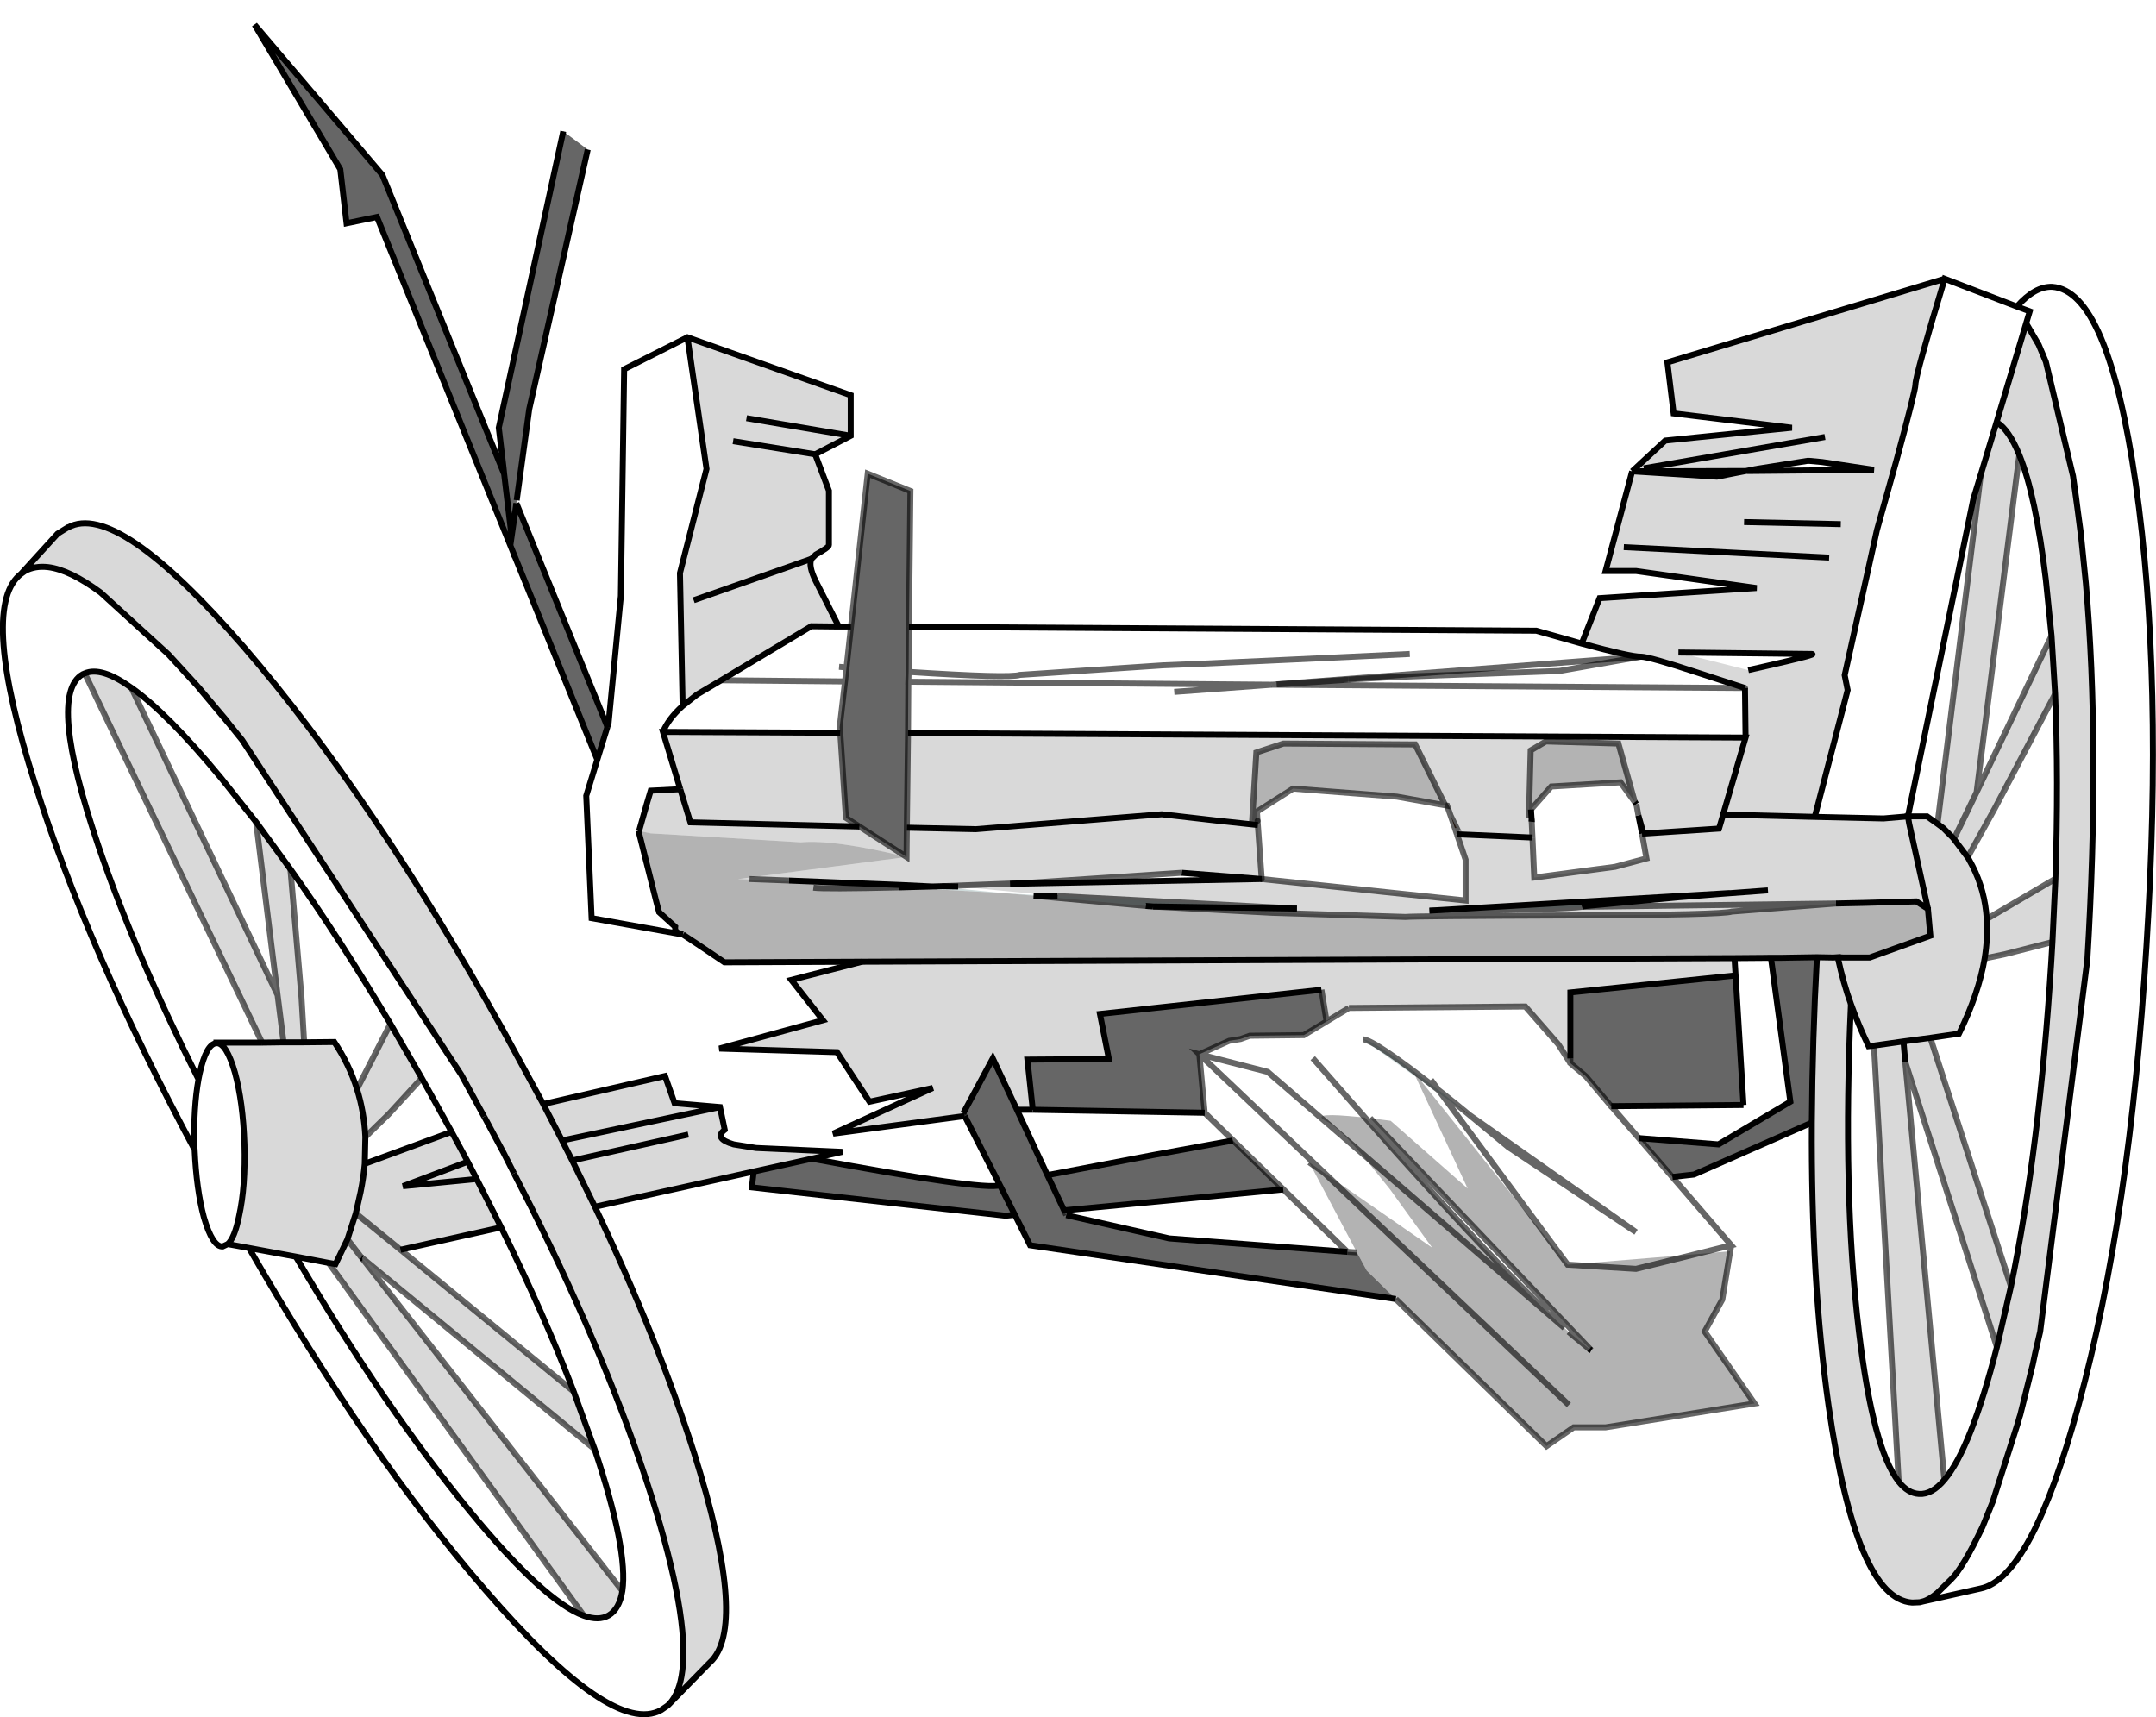 <?xml version="1.0" encoding="UTF-8" standalone="no"?>
<svg xmlns:xlink="http://www.w3.org/1999/xlink" height="287.65px" width="361.15px" xmlns="http://www.w3.org/2000/svg">
  <g transform="matrix(1.0, 0.0, 0.0, 1.0, 180.55, 145.65)">
    <path d="M-119.85 65.1 L-119.9 65.1 -120.0 65.0 -119.85 65.1" fill="#845f4d" fill-rule="evenodd" stroke="none"/>
    <path d="M63.25 39.2 L65.7 41.2 64.85 40.6 63.25 39.2" fill="#956b58" fill-rule="evenodd" stroke="none"/>
    <path d="M111.9 -66.75 L113.65 -67.1 112.1 -66.75 111.9 -66.75 M139.05 -8.9 L139.25 -7.7 139.05 -8.9 M149.05 -2.05 L149.2 -2.3 149.15 -1.9 149.05 -2.05" fill="#6e4f40" fill-rule="evenodd" stroke="none"/>
    <path d="M47.75 -31.95 L46.7 -31.9 45.3 -31.8 46.7 -31.9 47.75 -31.95 M-51.95 1.8 L-55.0 1.6 -48.4 1.85 -29.6 2.6 -24.4 2.85 -23.6 2.85 -12.65 3.95 -3.4 4.5 -3.4 4.45 36.7 6.55 12.6 6.2 12.0 6.15 11.9 6.15 11.35 6.1 -7.4 4.4 -12.65 3.95 -30.0 3.0 -24.4 2.85 -30.0 3.0 -51.95 1.8 M58.9 6.9 L109.2 3.95 108.15 4.05 100.7 4.65 84.75 6.15 84.45 6.25 Q81.65 6.7 58.9 6.9 M57.4 35.3 L56.1 33.7 56.6 34.75 47.75 28.45 Q49.55 28.45 60.4 36.95 L61.05 37.45 61.55 37.85 63.25 39.2 64.85 40.6 65.7 41.2 68.9 43.85 64.85 40.6 61.2 38.0 57.4 35.3 M60.4 36.95 L61.2 38.0 60.4 36.95 M-7.4 4.4 L-3.4 4.5 -7.4 4.4" fill="#cfdbdb" fill-rule="evenodd" stroke="none"/>
    <path d="M-29.6 2.6 L-22.7 2.8 -24.4 2.85 -29.6 2.6" fill="#5b4134" fill-rule="evenodd" stroke="none"/>
    <path d="M112.1 -66.75 L110.1 -66.4 111.9 -66.75 112.1 -66.75" fill="#9da7a8" fill-rule="evenodd" stroke="none"/>
    <path d="M63.15 -6.95 L62.45 -9.0 63.45 -6.95 63.15 -6.95 M93.9 -9.05 L94.45 -7.1 94.3 -7.1 93.9 -9.05" fill="#593f32" fill-rule="evenodd" stroke="none"/>
    <path d="M111.75 -30.4 L32.5 -30.95 33.3 -31.0 32.5 -30.95 111.75 -30.4 111.85 -22.1 -28.45 -22.85 -28.4 -31.45 -28.35 -33.1 -28.3 -40.65 76.8 -40.0 84.4 -37.85 Q92.7 -35.6 94.3 -35.65 95.7 -35.65 103.9 -32.95 L111.75 -30.4 M47.75 -31.95 L53.05 -32.25 53.25 -32.25 80.65 -33.25 94.3 -35.65 33.0 -31.0 33.3 -31.0 34.85 -31.1 40.2 -31.45 45.3 -31.8 46.7 -31.9 47.75 -31.95 M55.6 -36.1 L36.6 -35.2 19.2 -34.4 14.3 -34.2 -9.7 -32.6 Q-11.4 -32.0 -28.35 -33.1 -11.4 -32.0 -9.7 -32.6 L14.3 -34.2 19.2 -34.4 36.6 -35.2 55.6 -36.1 M30.1 -8.15 L30.0 -9.7 36.05 -13.55 53.45 -12.2 61.55 -10.75 61.85 -10.7 62.45 -9.0 63.15 -6.95 63.5 -5.9 64.95 -1.65 64.95 5.2 30.8 1.6 30.15 -7.45 30.1 -8.15 M16.15 -29.75 L32.5 -30.95 16.15 -29.75 M76.0 -8.5 L75.9 -10.05 79.3 -13.9 90.9 -14.6 93.3 -11.3 93.55 -10.95 93.9 -9.05 94.3 -7.1 94.5 -6.0 95.25 -1.85 90.0 -0.45 76.45 1.35 76.15 -5.35 76.0 -8.5 M158.85 -91.5 L159.45 -93.5 157.3 -94.3 159.45 -93.5 158.85 -91.5 153.9 -74.95 151.25 -66.15 150.0 -62.05 139.45 -10.85 139.05 -8.9 134.95 -8.55 124.0 -8.8 123.45 -8.85 128.95 -30.05 128.45 -32.55 133.85 -56.85 137.1 -68.45 Q140.3 -80.25 140.3 -81.2 140.3 -82.75 145.2 -98.95 L157.3 -94.3 Q160.3 -97.7 163.2 -97.6 172.55 -97.0 177.2 -64.65 181.85 -32.25 179.0 12.85 176.25 58.0 167.65 89.65 159.75 118.7 151.2 120.45 L141.6 122.6 Q142.65 122.3 144.0 121.15 L146.25 118.95 Q148.3 116.95 151.55 110.1 L153.25 105.9 157.5 92.6 157.7 91.85 157.85 91.4 159.95 82.95 160.35 81.05 161.2 77.4 169.1 15.1 Q171.25 -20.4 168.85 -47.95 L168.1 -55.35 168.0 -56.4 166.7 -65.9 162.15 -85.05 160.95 -87.9 158.85 -91.5 M82.5 32.45 L85.1 34.65 89.15 39.45 89.3 39.65 89.35 39.65 109.45 62.95 103.45 64.45 82.05 66.2 61.2 38.0 64.85 40.6 68.9 43.85 72.1 46.5 93.5 60.75 65.7 41.2 63.25 39.2 61.55 37.85 61.05 37.45 60.4 36.95 Q49.55 28.45 47.75 28.45 L56.6 34.75 65.3 53.45 52.4 42.1 48.95 41.65 39.35 31.6 48.1 41.55 45.35 41.3 Q38.8 40.75 41.7 42.2 43.4 43.0 46.75 46.8 L47.7 47.9 52.3 53.6 59.35 63.35 41.25 50.8 20.35 30.95 31.8 33.9 46.75 46.8 31.8 33.9 20.35 30.95 41.25 50.8 38.75 49.05 46.75 64.15 45.15 64.05 21.25 40.75 20.35 30.95 25.35 28.7 27.25 28.4 28.8 27.85 37.85 27.75 45.4 23.2 74.95 22.95 80.5 29.3 82.5 32.45 M-68.4 139.75 L-68.45 139.8 -68.6 139.95 -68.85 140.15 -69.8 140.8 Q-78.0 145.35 -99.3 120.65 -118.85 98.15 -138.85 63.4 L-131.0 64.85 Q-116.05 90.3 -101.8 107.55 -89.35 122.65 -82.75 125.0 -80.25 125.9 -78.6 124.95 -76.8 123.9 -76.3 120.85 -75.3 114.0 -80.95 97.1 L-81.3 96.15 -84.45 87.45 Q-89.4 74.55 -96.6 59.95 L-100.7 51.85 -102.2 48.95 -104.9 43.95 -108.2 38.0 -109.9 34.95 -115.15 25.85 Q-123.65 11.55 -131.9 -0.05 L-137.65 -7.95 -143.5 -15.3 Q-152.55 -26.25 -158.55 -30.45 -163.55 -34.05 -166.35 -32.85 L-166.7 -32.7 Q-172.7 -29.3 -164.05 -3.9 -158.0 13.9 -147.3 35.15 L-147.1 34.15 Q-146.0 29.2 -144.3 29.1 -142.65 29.0 -141.2 34.0 -139.85 38.9 -139.6 46.05 -139.4 53.05 -140.5 58.05 -141.25 61.75 -142.4 62.75 L-143.25 63.15 Q-144.95 63.25 -146.4 58.25 -147.65 53.6 -147.95 46.95 -166.05 13.15 -174.65 -14.25 -183.9 -43.35 -177.35 -49.25 L-177.05 -49.5 -176.35 -50.0 Q-174.7 -50.9 -172.5 -50.65 -168.85 -50.2 -163.7 -46.4 L-152.35 -36.05 -147.45 -30.7 -146.75 -29.85 -142.1 -24.3 -140.0 -21.7 -103.3 34.35 -99.45 41.4 -99.2 41.85 -96.2 47.45 -94.45 50.9 -91.5 56.7 Q-78.4 82.95 -71.4 105.05 -65.1 125.15 -66.25 134.2 -66.7 137.9 -68.4 139.75 M59.15 35.25 L60.4 36.95 59.15 35.25 M-78.8 -23.9 L-78.6 -24.6 -76.55 -45.8 -76.0 -83.8 -65.4 -89.15 -62.2 -67.1 -66.65 -49.65 -66.2 -27.4 -63.8 -29.3 -59.75 -31.7 -44.65 -40.75 -40.05 -40.7 -38.0 -40.7 -38.75 -33.85 -39.0 -31.5 -39.9 -23.8 -39.8 -22.9 -69.5 -23.05 -66.6 -13.45 -71.55 -13.2 -72.25 -10.85 -73.5 -6.45 -73.6 -6.5 -70.65 5.25 -70.15 7.15 -67.45 9.6 Q-67.55 10.4 -66.85 10.65 L-66.2 10.85 -66.15 10.9 -81.45 8.15 -82.35 -12.35 -80.5 -18.4 -78.8 -23.9 M-59.75 -31.7 L-39.0 -31.5 -59.75 -31.7 M-66.2 -27.4 Q-68.55 -25.3 -69.5 -23.05 -68.55 -25.3 -66.2 -27.4 M-40.0 -33.95 L-38.75 -33.85 -40.0 -33.95 M32.5 -30.95 L-28.4 -31.45 32.5 -30.95 M-147.3 35.15 Q-148.15 39.85 -148.0 46.3 L-147.95 46.95 -148.0 46.3 Q-148.15 39.85 -147.3 35.15" fill="#ffffff" fill-opacity="0.0" fill-rule="evenodd" stroke="none"/>
    <path d="M111.75 -30.4 L103.9 -32.95 Q95.7 -35.65 94.3 -35.65 92.7 -35.6 84.4 -37.85 L87.4 -45.45 113.7 -47.15 93.5 -50.0 88.4 -50.0 92.85 -66.7 107.05 -65.8 110.1 -66.4 112.1 -66.75 133.35 -66.95 124.7 -68.25 122.55 -68.45 122.4 -68.45 122.3 -68.45 122.2 -68.45 113.65 -67.1 111.9 -66.75 92.85 -66.7 98.4 -71.85 119.6 -74.0 99.8 -76.4 98.75 -84.95 145.2 -98.95 Q140.3 -82.75 140.3 -81.2 140.3 -80.25 137.1 -68.45 L133.85 -56.85 128.45 -32.55 128.95 -30.05 123.45 -8.85 108.1 -9.25 108.1 -9.2 107.4 -6.85 94.5 -6.0 107.4 -6.85 108.1 -9.2 124.0 -8.8 134.95 -8.55 139.05 -8.9 139.25 -7.7 139.05 -8.9 142.25 -8.9 144.0 -7.65 151.25 -66.15 153.9 -74.95 158.85 -91.5 160.95 -87.9 162.15 -85.05 166.7 -65.9 167.2 -62.4 168.1 -55.35 168.85 -47.95 Q171.25 -20.4 169.1 15.1 L161.2 77.4 160.35 81.05 159.95 82.95 157.85 91.4 157.7 91.85 157.5 92.6 153.25 105.9 151.55 110.1 Q148.3 116.95 146.25 118.95 L144.0 121.15 Q142.65 122.3 141.6 122.6 L141.0 122.75 139.75 122.8 Q130.4 122.2 125.75 89.8 122.8 68.85 122.95 42.4 123.05 28.25 123.8 14.8 L123.8 14.7 126.55 14.75 127.3 14.7 127.3 14.75 Q128.25 19.15 129.5 22.55 128.25 19.15 127.3 14.75 L127.3 14.7 128.25 14.75 132.65 14.75 138.2 12.75 142.8 11.1 142.4 6.65 142.4 6.6 140.45 5.35 131.75 5.6 127.0 5.7 109.55 7.05 Q108.1 7.6 82.8 7.7 56.5 7.8 54.85 7.95 L32.5 7.25 12.6 6.2 36.7 6.55 -3.4 4.45 -20.05 2.85 -22.7 2.8 -29.6 2.6 -48.4 1.85 -55.0 1.6 -51.95 1.8 -56.95 1.6 -28.7 -2.1 -28.65 -7.0 -28.45 -22.85 111.85 -22.1 108.1 -9.25 111.85 -22.1 111.75 -30.4 M61.55 -10.75 L56.5 -20.95 34.45 -21.1 29.9 -19.6 29.2 -8.2 30.1 -8.15 30.15 -7.45 30.8 1.6 64.95 5.2 64.95 -1.65 63.5 -5.9 63.15 -6.95 63.45 -6.95 62.45 -9.0 61.85 -10.7 61.55 -10.75 M30.15 -7.45 L23.2 -8.2 14.05 -9.25 -17.1 -6.75 -28.65 -7.0 -17.1 -6.75 14.05 -9.25 23.2 -8.2 30.15 -7.45 M93.3 -11.3 L90.55 -21.1 78.4 -21.45 75.85 -19.95 75.55 -8.55 76.0 -8.5 76.15 -5.35 63.5 -5.9 76.15 -5.35 76.45 1.35 90.0 -0.45 95.25 -1.85 94.5 -6.0 94.3 -7.1 94.45 -7.1 93.9 -9.05 93.55 -10.95 93.3 -11.3 M-8.45 2.25 L-22.7 2.8 -8.45 2.25 -11.35 2.4 30.8 1.6 17.4 0.55 -8.45 2.25 M157.7 -69.45 Q156.0 -73.65 153.9 -74.95 156.0 -73.65 157.7 -69.45 L150.55 -12.95 146.75 -5.1 150.55 -12.95 163.1 -39.15 162.15 -48.5 Q160.45 -62.7 157.7 -69.45 M163.7 -29.4 L163.1 -39.15 163.7 -29.4 153.6 -10.25 149.2 -2.3 149.05 -2.05 149.15 -1.9 149.85 -0.6 Q151.95 3.5 152.25 8.3 L163.75 1.55 Q164.3 -15.15 163.7 -29.4 M163.25 12.15 L163.75 1.55 163.25 12.15 155.25 14.2 151.9 14.9 Q152.45 11.45 152.25 8.3 152.45 11.45 151.9 14.9 150.9 20.8 147.6 27.5 L142.8 28.2 156.3 69.85 Q161.1 46.6 163.05 15.55 L163.25 12.15 M153.95 80.0 L154.2 78.95 156.3 69.85 154.2 78.95 153.95 80.0 138.6 32.25 145.15 102.25 Q149.6 97.0 153.95 80.0 M137.5 102.55 Q139.05 104.5 140.9 104.6 143.05 104.75 145.15 102.25 143.05 104.75 140.9 104.6 139.05 104.5 137.5 102.55 L133.35 29.5 132.45 29.6 Q130.75 26.05 129.5 22.55 128.05 54.15 130.85 77.5 133.2 97.1 137.5 102.55 M112.3 -33.4 L115.4 -34.1 Q124.2 -36.1 122.9 -36.1 L100.6 -36.35 112.3 -33.4 M146.75 -5.1 L146.55 -5.35 144.95 -6.95 144.0 -7.65 144.95 -6.95 146.55 -5.35 146.75 -5.1 149.05 -2.05 146.75 -5.1 M125.15 -72.45 L94.8 -67.2 125.15 -72.45 M125.85 -52.25 L91.45 -54.0 125.85 -52.25 M127.8 -57.85 L111.6 -58.2 127.8 -57.85 M138.3 28.8 L138.6 32.25 138.3 28.8 133.35 29.5 138.3 28.8 142.8 28.2 138.3 28.8 M84.45 6.25 L84.75 6.15 100.7 4.65 108.15 4.05 109.2 3.95 58.9 6.9 Q81.65 6.7 84.45 6.25 L127.0 5.7 84.45 6.25 M110.2 18.1 L110.15 17.75 82.5 20.6 82.5 31.65 82.5 32.45 80.5 29.3 74.95 22.95 45.4 23.2 41.65 25.35 40.8 20.15 3.7 24.2 5.2 31.75 -8.45 31.85 -7.55 40.25 -10.2 40.25 -14.25 31.65 -19.2 40.85 -18.95 41.3 -41.0 44.25 -24.3 36.6 -34.9 38.9 -40.35 30.6 -60.05 30.0 -42.7 25.25 -48.0 18.5 -36.15 15.45 110.0 14.85 110.2 18.1 M115.6 3.5 L108.15 4.05 115.6 3.5 M-54.3 50.6 L-80.9 56.5 Q-70.3 78.75 -64.25 97.85 -55.45 125.85 -61.2 132.4 L-61.75 132.95 -68.4 139.75 Q-66.7 137.9 -66.25 134.2 -65.1 125.15 -71.4 105.05 -78.4 82.95 -91.5 56.7 L-94.45 50.9 -96.2 47.45 -99.2 41.85 -99.45 41.4 -103.3 34.35 -140.0 -21.7 -142.1 -24.3 -142.8 -25.2 -147.45 -30.7 -152.35 -36.05 -163.7 -46.4 Q-168.85 -50.2 -172.5 -50.65 -174.7 -50.9 -176.35 -50.0 L-177.05 -49.5 -170.9 -56.25 -169.2 -57.3 -169.15 -57.3 Q-160.95 -61.8 -139.6 -37.15 -118.3 -12.45 -96.15 27.15 L-89.55 39.3 -69.15 34.6 -67.55 39.15 -59.95 39.8 -59.15 43.6 Q-61.05 45.05 -57.65 46.05 L-53.9 46.65 -39.45 47.3 -44.55 48.45 -54.3 50.6 M-138.85 63.4 L-142.4 62.75 Q-141.25 61.75 -140.5 58.05 -139.4 53.05 -139.6 46.05 -139.85 38.9 -141.2 34.0 -142.65 29.0 -144.3 29.1 L-144.3 29.0 -136.65 29.0 -133.05 28.95 -129.6 28.95 -133.05 28.95 -136.65 29.0 -166.35 -32.85 Q-163.55 -34.05 -158.55 -30.45 L-134.05 21.05 -133.05 28.95 -134.05 21.05 -137.65 -7.95 -131.9 -0.05 -130.05 21.4 -129.6 28.95 -124.55 28.9 Q-122.05 32.65 -120.75 36.8 L-115.15 25.85 -109.9 34.95 -115.5 41.05 -119.35 44.8 -119.45 49.3 -104.9 43.95 -102.2 48.95 -100.7 51.85 -96.6 59.95 -113.45 63.7 -120.95 57.6 -113.45 63.7 -84.45 87.45 -81.3 96.15 -80.95 97.1 -119.85 65.1 -120.0 65.0 -119.9 65.1 -76.3 120.85 Q-76.8 123.9 -78.6 124.95 -80.25 125.9 -82.75 125.0 L-125.5 65.9 -124.35 66.1 -122.35 61.95 -120.95 57.6 -120.15 54.05 Q-119.65 51.6 -119.45 49.3 -119.65 51.6 -120.15 54.05 L-120.95 57.6 -122.35 61.95 -124.35 66.1 -125.5 65.9 -131.0 64.85 -138.85 63.4 M142.4 6.6 L139.25 -7.7 142.4 6.6 M-65.4 -89.15 L-38.05 -79.45 -38.05 -72.65 -44.0 -69.55 -41.7 -63.45 -41.7 -54.35 Q-41.7 -53.95 -43.9 -52.75 L-44.6 -52.05 Q-45.2 -50.9 -43.9 -48.3 L-40.05 -40.7 -44.65 -40.75 -59.75 -31.7 -63.8 -29.3 -66.2 -27.4 -66.65 -49.65 -62.2 -67.1 -65.4 -89.15 M-44.0 -69.55 L-57.75 -71.75 -44.0 -69.55 M-66.6 -13.45 L-69.5 -23.05 -39.8 -22.9 -38.85 -8.65 -36.6 -7.2 -64.9 -7.9 -65.8 -10.85 -66.6 -13.45 -65.8 -10.85 -64.9 -7.9 -36.6 -7.2 -28.7 -2.1 Q-40.8 -5.05 -46.4 -4.55 L-71.55 -6.05 -73.5 -6.45 -72.25 -10.85 -71.55 -13.2 -66.6 -13.45 M-44.6 -52.05 L-64.35 -45.1 -44.6 -52.05 M-55.5 -75.6 L-38.05 -72.65 -55.5 -75.6 M-119.35 44.8 Q-119.55 40.6 -120.75 36.8 -119.55 40.6 -119.35 44.8 M-89.55 39.3 L-86.4 45.4 -84.7 48.75 -80.9 56.5 -84.7 48.75 -86.4 45.4 -89.55 39.3 M-122.35 61.95 L-120.0 65.0 -122.35 61.95 M-100.7 51.85 L-113.05 53.05 -102.2 48.95 -113.05 53.05 -100.7 51.85 M-86.4 45.4 L-59.95 39.8 -86.4 45.4 M-65.25 44.4 L-84.7 48.75 -65.25 44.4" fill="#000000" fill-opacity="0.149" fill-rule="evenodd" stroke="none"/>
    <path d="M61.55 -10.75 L53.45 -12.2 36.05 -13.55 30.0 -9.7 30.1 -8.15 29.2 -8.2 29.9 -19.6 34.45 -21.1 56.5 -20.95 61.55 -10.75 M75.55 -8.55 L75.85 -19.95 78.4 -21.45 90.55 -21.1 93.3 -11.3 90.9 -14.6 79.3 -13.9 75.9 -10.05 76.0 -8.5 75.55 -8.55 M-28.7 -2.1 L-56.95 1.6 -51.95 1.8 -30.0 3.0 -12.65 3.95 -7.4 4.4 11.35 6.1 11.9 6.15 12.0 6.15 12.6 6.2 32.5 7.25 54.85 7.95 Q56.5 7.8 82.8 7.7 108.1 7.6 109.55 7.05 L127.0 5.7 131.75 5.6 140.45 5.35 142.4 6.6 142.4 6.65 142.8 11.1 138.2 12.75 132.65 14.75 128.25 14.75 127.3 14.7 126.55 14.75 123.8 14.7 117.55 14.8 116.1 14.8 110.0 14.85 -36.15 15.45 -59.2 15.55 -63.35 12.75 -66.15 10.9 -66.2 10.85 -66.85 10.65 Q-67.55 10.4 -67.45 9.6 L-70.15 7.15 -70.65 5.25 -73.6 -6.5 -73.5 -6.45 -71.55 -6.05 -46.4 -4.55 Q-40.8 -5.05 -28.7 -2.1 M-44.3 3.05 Q-42.5 3.3 -30.0 3.0 -42.5 3.3 -44.3 3.05 M103.45 64.45 L109.25 63.95 109.1 65.0 107.95 72.05 105.0 77.4 113.35 89.45 88.4 93.45 83.05 93.45 78.5 96.6 53.25 71.95 48.4 67.2 46.75 64.15 38.75 49.05 41.25 50.8 59.35 63.35 52.3 53.6 47.7 47.9 46.75 46.8 81.5 76.8 46.75 46.8 Q43.4 43.0 41.7 42.2 38.8 40.75 45.35 41.3 L48.1 41.55 53.75 47.9 Q70.1 66.1 78.6 74.1 L81.5 76.8 82.2 77.45 85.7 80.35 85.75 80.4 85.85 80.45 85.9 80.5 86.0 80.55 48.95 41.65 52.4 42.1 65.3 53.45 56.6 34.75 56.1 33.7 57.4 35.3 82.05 66.2 93.5 66.9 103.45 64.45 93.5 66.9 82.05 66.2 103.45 64.45 M82.25 89.7 L41.25 50.8 82.25 89.7" fill="#000000" fill-opacity="0.298" fill-rule="evenodd" stroke="none"/>
    <path d="M-28.3 -40.65 L-28.35 -33.1 -28.4 -31.45 -28.45 -22.85 -28.65 -7.0 -28.7 -2.1 -36.6 -7.2 -38.85 -8.65 -39.8 -22.9 -39.9 -23.8 -39.0 -31.5 -38.75 -33.85 -38.0 -40.7 -35.2 -66.3 -28.05 -63.4 -28.3 -40.65 M123.8 14.7 L123.8 14.8 Q123.05 28.25 122.95 42.4 L103.2 51.1 99.6 51.5 94.0 45.0 107.3 46.05 119.35 38.9 116.1 14.8 117.55 14.8 123.8 14.7 M110.15 17.75 L110.2 18.1 111.5 39.45 89.35 39.65 89.3 39.65 89.15 39.45 85.1 34.65 82.5 32.45 82.5 31.65 82.5 20.6 110.15 17.75 M-18.95 41.3 L-19.2 40.85 -14.25 31.65 -10.2 40.25 -5.1 51.2 12.8 47.8 25.95 45.4 34.4 53.6 -2.3 57.1 -1.95 57.9 15.3 61.8 45.15 64.05 46.75 64.15 48.4 67.2 53.25 71.95 -8.0 62.95 -10.55 57.85 -12.1 58.0 -54.6 53.25 -54.3 50.6 -44.55 48.45 Q-15.85 53.8 -13.05 52.9 L-18.95 41.3 M-7.55 40.25 L-8.45 31.85 5.2 31.75 3.7 24.2 40.8 20.15 41.65 25.35 45.4 23.2 37.85 27.75 28.8 27.85 27.25 28.4 25.35 28.7 20.35 30.95 21.25 40.75 -7.55 40.25 M-80.5 -18.4 L-117.4 -109.3 -122.5 -108.25 -123.55 -117.3 -137.9 -141.5 -116.5 -116.35 -96.1 -66.25 -94.85 -55.8 -94.05 -61.35 -78.8 -23.9 -80.5 -18.4 M-96.2 -67.25 L-97.0 -74.0 -86.2 -123.65 -82.1 -120.6 -91.9 -77.1 -94.0 -61.85 -94.05 -61.35 -94.85 -55.8 -96.1 -66.25 -96.05 -66.25 -96.2 -67.25 M-5.1 51.2 L-2.3 57.1 -5.1 51.2 M-10.55 57.85 L-13.05 52.9 -10.55 57.85" fill="#000000" fill-opacity="0.6" fill-rule="evenodd" stroke="none"/>
    <path d="M103.45 64.45 L109.45 62.95 109.1 65.0 109.25 63.95 103.45 64.45 M82.05 66.2 L57.4 35.3 61.2 38.0 82.05 66.2" fill="#070707" fill-opacity="0.0" fill-rule="evenodd" stroke="none"/>
    <path d="M94.5 -6.0 L107.4 -6.85 108.1 -9.2 124.0 -8.8 134.95 -8.55 139.05 -8.9 139.25 -7.7 139.05 -8.9 142.25 -8.9 144.0 -7.65 144.95 -6.95 146.55 -5.35 146.75 -5.1 149.05 -2.05 149.15 -1.9 149.85 -0.6 Q151.95 3.5 152.25 8.3 152.45 11.45 151.9 14.9 150.9 20.8 147.6 27.5 L142.8 28.2 138.3 28.8 133.35 29.5 132.45 29.6 Q130.75 26.05 129.5 22.55 128.25 19.15 127.3 14.75 L127.3 14.7 126.55 14.75 123.8 14.7 117.55 14.8 116.1 14.8 119.35 38.9 107.3 46.05 94.0 45.0 M-48.4 1.85 L-29.6 2.6 -24.4 2.85 -30.0 3.0 M17.4 0.55 L30.8 1.6 -11.35 2.4 -8.45 2.25 M63.5 -5.9 L76.15 -5.35 M113.65 -67.1 L122.2 -68.45 122.3 -68.45 122.4 -68.45 122.55 -68.45 124.7 -68.25 133.35 -66.95 112.1 -66.75 M110.1 -66.4 L107.05 -65.8 92.85 -66.7 111.9 -66.75 113.65 -67.1 M110.1 -66.4 L111.9 -66.75 M100.6 -36.35 L122.9 -36.1 Q124.2 -36.1 115.4 -34.1 L112.3 -33.4 M111.6 -58.2 L127.8 -57.85 M91.45 -54.0 L125.85 -52.25 M94.8 -67.2 L125.15 -72.45 M127.3 14.7 L128.25 14.75 132.65 14.75 138.2 12.75 142.8 11.1 142.4 6.65 142.4 6.6 140.45 5.35 131.75 5.6 127.0 5.7 M12.6 6.2 L12.0 6.15 11.9 6.15 11.35 6.1 M110.0 14.85 L116.1 14.8 M99.6 51.5 L103.2 51.1 122.95 42.4 M84.45 6.25 L84.75 6.15 100.7 4.65 108.15 4.05 109.2 3.95 58.9 6.9 M110.15 17.75 L82.5 20.6 82.5 31.65 M89.35 39.65 L111.5 39.45 M110.0 14.85 L-36.15 15.45 -59.2 15.55 -63.35 12.75 -66.15 10.9 M-19.2 40.85 L-14.25 31.65 -10.2 40.25 -5.1 51.2 12.8 47.8 25.95 45.4 M-7.55 40.25 L-8.45 31.85 5.2 31.75 3.7 24.2 40.8 20.15 M108.15 4.05 L115.6 3.5 M53.25 71.95 L-8.0 62.95 -10.55 57.85 -12.1 58.0 -54.6 53.25 -54.3 50.6 M-44.55 48.45 Q-15.85 53.8 -13.05 52.9 L-18.95 41.3 M86.0 80.55 L85.9 80.5 85.85 80.45 85.75 80.4 85.7 80.35 M34.4 53.6 L-2.3 57.1 -5.1 51.2 M-1.95 57.9 L15.3 61.8 45.15 64.05 M21.25 40.75 L-7.55 40.25 M36.7 6.55 L12.6 6.2 M139.25 -7.7 L142.4 6.6 M-80.5 -18.4 L-117.4 -109.3 -122.5 -108.25 -123.55 -117.3 -137.9 -141.5 -116.5 -116.35 -96.1 -66.25 -96.2 -67.25 -97.0 -74.0 -86.2 -123.65 M-82.1 -120.6 L-91.9 -77.1 -94.0 -61.85 M-94.05 -61.35 L-78.8 -23.9 M-96.1 -66.25 L-94.85 -55.8 -94.05 -61.35 M-96.1 -66.25 L-96.05 -66.25 M-99.45 41.4 L-99.2 41.85 -96.2 47.45 -94.45 50.9 M-57.75 -71.75 L-44.0 -69.55 M-66.6 -13.45 L-65.8 -10.85 -64.9 -7.9 -36.6 -7.2 M-73.6 -6.5 L-70.65 5.25 -70.15 7.15 -67.45 9.6 Q-67.55 10.4 -66.85 10.65 L-66.2 10.85 M-66.6 -13.45 L-71.55 -13.2 -72.25 -10.85 -73.5 -6.45 M-38.05 -72.65 L-55.5 -75.6 M-64.35 -45.1 L-44.6 -52.05 M-3.4 4.5 L-7.4 4.4 M-23.6 2.85 L-24.4 2.85 -22.7 2.8 -20.05 2.85 M-13.05 52.9 L-10.55 57.85" fill="none" stroke="#000000" stroke-linecap="butt" stroke-linejoin="miter-clip" stroke-miterlimit="10.0" stroke-width="1.0"/>
    <path d="M111.75 -30.4 L103.9 -32.95 Q95.7 -35.65 94.3 -35.65 92.7 -35.6 84.4 -37.85 L76.8 -40.0 -28.3 -40.65 M-28.65 -7.0 L-17.1 -6.75 14.05 -9.25 23.2 -8.2 30.15 -7.45 M75.55 -8.55 L76.0 -8.5 75.9 -10.05 M93.3 -11.3 L93.55 -10.95 M93.9 -9.05 L94.45 -7.1 94.3 -7.1 94.5 -6.0 M108.1 -9.2 L108.1 -9.25 111.85 -22.1 -28.45 -22.85 M157.3 -94.3 L159.45 -93.5 158.85 -91.5 160.95 -87.9 162.15 -85.05 166.7 -65.9 168.0 -56.4 168.1 -55.35 168.85 -47.95 Q171.25 -20.4 169.1 15.1 L161.2 77.4 160.35 81.05 159.95 82.95 157.85 91.4 157.7 91.85 157.5 92.6 153.25 105.9 151.55 110.1 Q148.3 116.95 146.25 118.95 L144.0 121.15 Q142.65 122.3 141.6 122.6 L151.2 120.45 Q159.75 118.7 167.65 89.65 176.25 58.0 179.0 12.85 181.85 -32.25 177.2 -64.65 172.55 -97.0 163.2 -97.6 160.3 -97.7 157.3 -94.3 L145.2 -98.95 Q140.3 -82.75 140.3 -81.2 140.3 -80.25 137.1 -68.45 L133.85 -56.85 128.45 -32.55 128.95 -30.05 123.45 -8.85 M139.05 -8.9 L139.45 -10.85 150.0 -62.05 151.25 -66.15 153.9 -74.95 158.85 -91.5 M92.85 -66.7 L88.4 -50.0 93.5 -50.0 113.7 -47.15 87.4 -45.45 84.4 -37.85 M153.9 -74.95 Q156.0 -73.65 157.7 -69.45 160.45 -62.7 162.15 -48.5 L163.1 -39.15 163.7 -29.4 Q164.3 -15.15 163.75 1.55 L163.25 12.15 163.05 15.55 Q161.1 46.6 156.3 69.85 L154.2 78.95 153.95 80.0 Q149.6 97.0 145.15 102.25 143.05 104.75 140.9 104.6 139.05 104.5 137.5 102.55 133.2 97.1 130.85 77.5 128.05 54.15 129.5 22.55 M123.8 14.7 L123.8 14.8 Q123.05 28.25 122.95 42.4 122.8 68.85 125.75 89.8 130.4 122.2 139.75 122.8 L141.0 122.75 141.6 122.6 M92.85 -66.7 L98.4 -71.85 119.6 -74.0 99.8 -76.4 98.75 -84.95 145.2 -98.95 M93.9 -9.05 L94.3 -7.1 M111.75 -30.4 L111.85 -22.1 M149.2 -2.3 L149.05 -2.05 M149.15 -1.9 L149.2 -2.3 M168.1 -55.35 L167.2 -62.4 166.7 -65.9 M138.6 32.25 L138.3 28.8 M111.5 39.45 L110.2 18.1 110.0 14.85 M-36.15 15.45 L-48.0 18.5 -42.7 25.25 -60.05 30.0 -40.35 30.6 -34.9 38.9 -24.3 36.6 -41.0 44.25 -18.95 41.3 M-10.2 40.25 L-7.55 40.25 M-54.3 50.6 L-80.9 56.5 Q-70.3 78.75 -64.25 97.85 -55.45 125.85 -61.2 132.4 L-61.75 132.95 -68.4 139.75 -68.45 139.8 -68.6 139.95 -68.85 140.15 -69.8 140.8 Q-78.0 145.35 -99.3 120.65 -118.85 98.15 -138.85 63.4 L-142.4 62.75 -143.25 63.15 Q-144.95 63.25 -146.4 58.25 -147.65 53.6 -147.95 46.95 -166.05 13.15 -174.65 -14.25 -183.9 -43.35 -177.35 -49.25 L-177.05 -49.5 -170.9 -56.25 -169.2 -57.3 -169.15 -57.3 Q-160.95 -61.8 -139.6 -37.15 -118.3 -12.45 -96.15 27.15 L-89.55 39.3 -69.15 34.6 -67.55 39.15 -59.95 39.8 -59.15 43.6 Q-61.05 45.05 -57.65 46.05 L-53.9 46.65 -39.45 47.3 -44.55 48.45 -54.3 50.6 M-147.45 -30.7 L-152.35 -36.05 -163.7 -46.4 Q-168.85 -50.2 -172.5 -50.65 -174.7 -50.9 -176.35 -50.0 L-177.05 -49.5 M-147.3 35.15 Q-158.0 13.9 -164.05 -3.9 -172.7 -29.3 -166.7 -32.7 L-166.35 -32.85 Q-163.55 -34.05 -158.55 -30.45 -152.55 -26.25 -143.5 -15.3 L-137.65 -7.95 -131.9 -0.05 Q-123.65 11.55 -115.15 25.85 L-109.9 34.95 -108.2 38.0 -104.9 43.95 -102.2 48.95 -100.7 51.85 -96.6 59.95 Q-89.4 74.55 -84.45 87.45 L-81.3 96.15 -80.95 97.1 Q-75.3 114.0 -76.3 120.85 -76.8 123.9 -78.6 124.95 -80.25 125.9 -82.75 125.0 -89.35 122.65 -101.8 107.55 -116.05 90.3 -131.0 64.85 L-138.85 63.4 M-78.8 -23.9 L-78.6 -24.6 -76.55 -45.8 -76.0 -83.8 -65.4 -89.15 -38.05 -79.45 -38.05 -72.65 -44.0 -69.55 -41.7 -63.45 -41.7 -54.35 Q-41.7 -53.95 -43.9 -52.75 L-44.6 -52.05 Q-45.2 -50.9 -43.9 -48.3 L-40.05 -40.7 -38.0 -40.7 M-142.1 -24.3 L-146.75 -29.85 -147.45 -30.7 -142.8 -25.2 -142.1 -24.3 -140.0 -21.7 -103.3 34.35 -99.45 41.4 M-94.45 50.9 L-91.5 56.7 Q-78.4 82.95 -71.4 105.05 -65.1 125.15 -66.25 134.2 -66.7 137.9 -68.4 139.75 M-65.4 -89.15 L-62.2 -67.1 -66.65 -49.65 -66.2 -27.4 -63.8 -29.3 -59.75 -31.7 -44.65 -40.75 -40.05 -40.7 M-39.8 -22.9 L-69.5 -23.05 -66.6 -13.45 M-80.5 -18.4 L-78.8 -23.9 M-69.5 -23.05 Q-68.55 -25.3 -66.2 -27.4 M-66.15 10.9 L-81.45 8.15 -82.35 -12.35 -80.5 -18.4 M-120.75 36.8 Q-119.55 40.6 -119.35 44.8 L-119.45 49.3 -104.9 43.95 M-80.9 56.5 L-84.7 48.75 -86.4 45.4 -89.55 39.3 M-136.65 29.0 L-144.3 29.0 -144.3 29.1 Q-142.65 29.0 -141.2 34.0 -139.85 38.9 -139.6 46.05 -139.4 53.05 -140.5 58.05 -141.25 61.75 -142.4 62.75 M-147.3 35.15 L-147.1 34.15 Q-146.0 29.2 -144.3 29.1 M-147.95 46.95 L-148.0 46.3 Q-148.15 39.85 -147.3 35.15 M-120.75 36.8 Q-122.05 32.65 -124.55 28.9 L-129.6 28.95 -133.05 28.95 -136.65 29.0 M-125.5 65.9 L-124.35 66.1 -122.35 61.95 -120.95 57.6 -120.15 54.05 Q-119.65 51.6 -119.45 49.3 M-131.0 64.85 L-125.5 65.9 M-119.85 65.1 L-119.9 65.1 -120.0 65.0 -119.85 65.1 M-113.45 63.7 L-96.6 59.95 M-102.2 48.95 L-113.05 53.05 -100.7 51.85 M-84.7 48.75 L-65.25 44.4 M-59.95 39.8 L-86.4 45.4" fill="none" stroke="#000000" stroke-linecap="butt" stroke-linejoin="miter-clip" stroke-miterlimit="4.0" stroke-width="1.0"/>
    <path d="M94.3 -35.65 L80.65 -33.25 53.25 -32.25 53.05 -32.25 47.75 -31.95 46.7 -31.9 45.3 -31.8 M-28.3 -40.65 L-28.35 -33.1 Q-11.4 -32.0 -9.7 -32.6 L14.3 -34.2 19.2 -34.4 36.6 -35.2 55.6 -36.1 M30.8 1.6 L64.95 5.2 64.95 -1.65 63.5 -5.9 M32.5 -30.95 L16.15 -29.75 M-28.45 -22.85 L-28.65 -7.0 -28.7 -2.1 -36.6 -7.2 -38.85 -8.65 -39.8 -22.9 -39.9 -23.8 -39.0 -31.5 -59.75 -31.7 M-55.0 1.6 L-48.4 1.85 M-22.7 2.8 L-8.45 2.25 17.4 0.55 M76.15 -5.35 L76.45 1.35 90.0 -0.45 95.25 -1.85 94.5 -6.0 M127.0 5.7 L109.55 7.05 Q108.1 7.6 82.8 7.7 56.5 7.8 54.85 7.95 L32.5 7.25 12.6 6.2 M11.35 6.1 L-7.4 4.4 M-30.0 3.0 Q-42.5 3.3 -44.3 3.05 M58.9 6.9 Q81.65 6.7 84.45 6.25 L127.0 5.7 M110.2 18.1 L110.15 17.75 M82.5 31.65 L82.5 32.45 85.1 34.65 89.15 39.45 89.3 39.65 89.35 39.65 109.45 62.95 103.45 64.45 93.5 66.9 82.05 66.2 61.2 38.0 60.4 36.95 59.15 35.25 M-18.95 41.3 L-19.2 40.85 M40.8 20.15 L41.65 25.35 M45.4 23.2 L74.95 22.95 80.5 29.3 82.5 32.45 M109.1 65.0 L109.45 62.95 M109.1 65.0 L107.95 72.05 105.0 77.4 113.35 89.45 88.4 93.45 83.05 93.45 78.5 96.6 53.25 71.95 M48.95 41.65 L86.0 80.55 M85.7 80.35 L82.2 77.45 M81.5 76.8 L46.75 46.8 31.8 33.9 20.35 30.95 41.25 50.8 38.75 49.05 M41.25 50.8 L82.25 89.7 M47.75 28.45 Q49.55 28.45 60.4 36.95 L61.05 37.45 61.55 37.85 63.25 39.2 65.7 41.2 93.5 60.75 72.1 46.5 68.9 43.85 65.7 41.2 M78.6 74.1 Q70.1 66.1 53.75 47.9 L48.1 41.55 39.35 31.6 M21.25 40.75 L20.35 30.95 25.35 28.7 27.25 28.4 28.8 27.85 37.85 27.75 45.4 23.2 M-2.3 57.1 L-1.95 57.9 M45.15 64.05 L21.25 40.75 M46.75 64.15 L45.15 64.05 M-38.0 -40.7 L-35.2 -66.3 -28.05 -63.4 -28.3 -40.65 M-73.5 -6.45 L-73.6 -6.5 M-66.2 10.85 L-66.15 10.9 M-38.75 -33.85 L-38.0 -40.7 M-39.0 -31.5 L-38.75 -33.85 -40.0 -33.95 M-28.35 -33.1 L-28.4 -31.45 32.5 -30.95 M-28.4 -31.45 L-28.45 -22.85 M-3.4 4.45 L36.7 6.55" fill="none" stroke="#000000" stroke-linecap="butt" stroke-linejoin="miter-clip" stroke-miterlimit="10.0" stroke-opacity="0.6" stroke-width="1.0"/>
    <path d="M63.5 -5.9 L63.15 -6.95 62.45 -9.0 61.85 -10.7 61.55 -10.75 M93.3 -11.3 L90.55 -21.1 78.4 -21.45 75.85 -19.95 75.55 -8.55 M75.9 -10.05 L79.3 -13.9 90.9 -14.6 93.3 -11.3 M93.55 -10.95 L93.9 -9.05 M63.15 -6.95 L63.45 -6.95 62.45 -9.0 M76.15 -5.35 L76.0 -8.5 M144.0 -7.65 L151.25 -66.15 M146.75 -5.1 L150.55 -12.95 157.7 -69.45 M149.2 -2.3 L153.6 -10.25 163.7 -29.4 M152.25 8.3 L163.75 1.55 M163.1 -39.15 L150.55 -12.95 M151.9 14.9 L155.25 14.2 163.25 12.15 M142.8 28.2 L156.3 69.85 M133.35 29.5 L137.5 102.55 M153.95 80.0 L138.6 32.25 145.15 102.25 M-115.15 25.85 L-120.75 36.8 M-119.35 44.8 L-115.5 41.05 -109.9 34.95 M-136.65 29.0 L-166.35 -32.85 M-129.6 28.95 L-130.05 21.4 -131.9 -0.05 M-134.05 21.05 L-133.05 28.95 M-125.5 65.9 L-82.75 125.0 M-119.9 65.1 L-76.3 120.85 M-120.0 65.0 L-122.35 61.95 M-119.85 65.1 L-80.95 97.1 M-120.95 57.6 L-113.45 63.7 -84.45 87.45 M-134.05 21.05 L-158.55 -30.45 M-137.65 -7.95 L-134.05 21.05" fill="none" stroke="#000000" stroke-linecap="butt" stroke-linejoin="miter-clip" stroke-miterlimit="4.0" stroke-opacity="0.6" stroke-width="1.0"/>
    <path d="M33.3 -31.0 L32.5 -30.95 111.75 -30.4 M33.3 -31.0 L33.0 -31.0 94.3 -35.65" fill="none" stroke="#000000" stroke-linecap="round" stroke-linejoin="miter-clip" stroke-miterlimit="10.0" stroke-opacity="0.6" stroke-width="1.0"/>
    <path d="M45.3 -31.8 L40.2 -31.45 34.85 -31.1 33.3 -31.0" fill="none" stroke="#000000" stroke-linecap="butt" stroke-linejoin="miter-clip" stroke-miterlimit="10.0" stroke-opacity="0.6" stroke-width="1.0"/>
    <path d="M30.1 -8.15 L30.0 -9.7 36.05 -13.55 53.45 -12.2 61.55 -10.75 56.5 -20.95 34.45 -21.1 29.9 -19.6 29.2 -8.2 30.1 -8.15" fill="none" stroke="#000000" stroke-linecap="round" stroke-linejoin="miter-clip" stroke-miterlimit="4.0" stroke-opacity="0.6" stroke-width="1.0"/>
    <path d="M30.1 -8.15 L30.15 -7.45 30.8 1.6" fill="none" stroke="#000000" stroke-linecap="round" stroke-linejoin="miter-clip" stroke-miterlimit="4.0" stroke-opacity="0.6" stroke-width="1.0"/>
  </g>
</svg>
